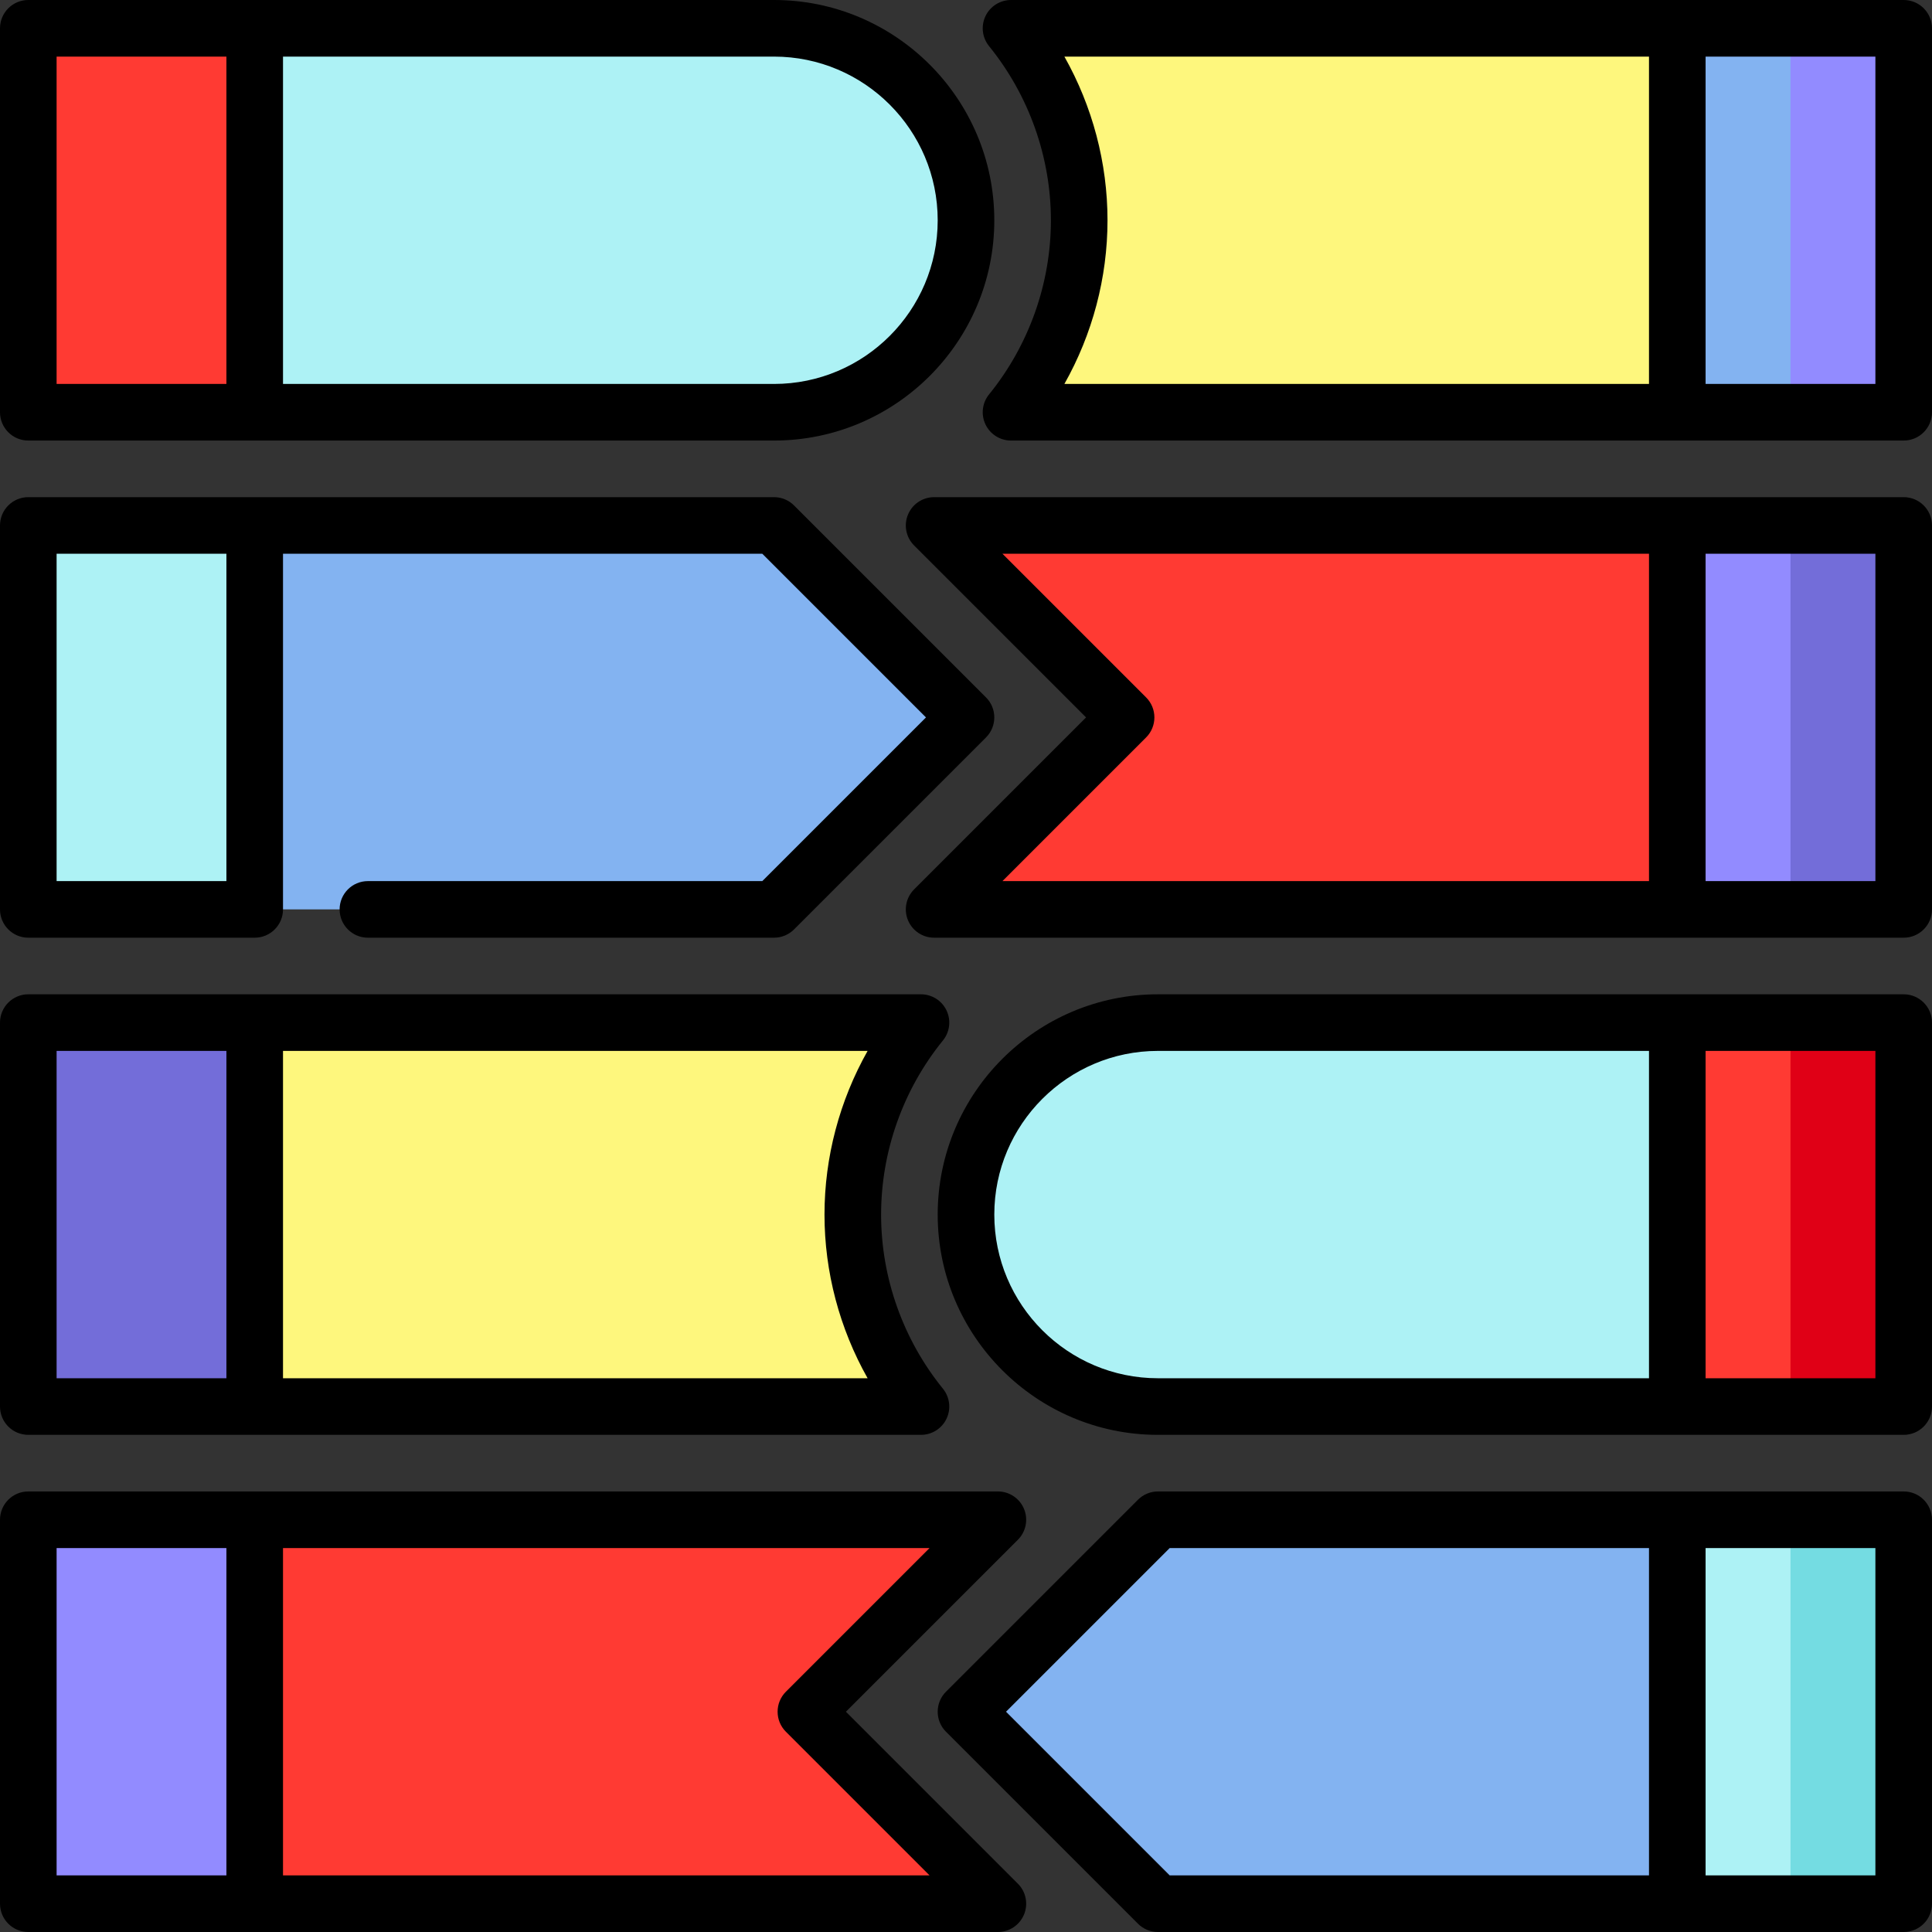 <svg id="Capa_1" enable-background="new 0 0 512 512" height="512" viewBox="0 0 512 512" width="512" xmlns="http://www.w3.org/2000/svg"><rect x="0" y="0" width="512" height="512" fill="#333333" stroke="none"/><g><path d="m504.5 402.75v101.75h-30l-60-50.875 60-50.875z" fill="#74dce2"/><path d="m474.5 402.75v101.75h-30l-60-50.875 60-50.875z" fill="#adf2f5"/><path d="m504.5 271v101.75h-30l-60-50.875 60-50.875z" fill="#e00016"/><path d="m474.5 271v101.75h-30l-60-50.875 60-50.875z" fill="#ff3a33"/><path d="m504.5 139.25v101.75h-30l-60-50.875 60-50.875z" fill="#736dd9"/><path d="m474.5 139.25v101.75h-30l-60-50.875 60-50.875z" fill="#928bff"/><path d="m67.5 402.75 60 50.875-60 50.875h-60v-101.75z" fill="#928bff"/><path d="m264.45 402.75-50.88 50.87 50.88 50.88h-196.95v-101.75z" fill="#ff3a33"/><path d="m444.5 139.25v101.75h-196.95l50.88-50.88-50.88-50.87z" fill="#ff3a33"/><path d="m67.5 139.25 60 50.875-60 50.875h-60v-101.75z" fill="#adf2f5"/><path d="m444.5 402.75v101.75h-137.62l-50.88-50.88 50.88-50.87z" fill="#83b3f1"/><path d="m256 190.12-50.88 50.88h-137.62v-101.75h137.62z" fill="#83b3f1"/><path d="m67.5 7.5 60 50.875-60 50.875h-60v-101.75z" fill="#ff3a33"/><path d="m444.5 271v101.75h-137.62c-28.1 0-50.88-22.78-50.88-50.88 0-28.09 22.78-50.87 50.88-50.87z" fill="#adf2f5"/><path d="m205.12 7.5c28.1 0 50.88 22.78 50.88 50.88 0 28.09-22.78 50.87-50.88 50.87h-137.62v-101.75z" fill="#adf2f5"/><path d="m504.5 7.5v101.75h-30l-60-50.875 60-50.875z" fill="#928bff"/><path d="m67.5 271 60 50.875-60 50.875h-60v-101.75z" fill="#736dd9"/><path d="m474.5 7.5v101.75h-30l-60-50.875 60-50.875z" fill="#83b3f1"/><path d="m67.5 271h176.57c-11.29 13.91-18.07 31.61-18.07 50.88 0 19.26 6.78 36.96 18.07 50.87h-176.57z" fill="#fef77d"/><path d="m444.5 7.5v101.75h-176.57c11.29-13.91 18.07-31.61 18.07-50.87 0-19.27-6.78-36.97-18.07-50.88z" fill="#fef77d"/><path d="m504.5 0h-236.567c-2.893 0-5.527 1.664-6.771 4.275-1.243 2.611-.875 5.705.948 7.951 10.569 13.024 16.39 29.414 16.39 46.149s-5.821 33.125-16.391 46.149c-1.823 2.246-2.191 5.34-.948 7.951 1.244 2.611 3.879 4.275 6.771 4.275h236.568c4.143 0 7.5-3.358 7.5-7.5v-101.75c0-4.142-3.357-7.5-7.5-7.5zm-222.425 15h154.925v86.75h-154.925c7.432-13.176 11.425-28.157 11.425-43.375s-3.993-30.199-11.425-43.375zm214.925 86.75h-45v-86.75h45z"/><path d="m7.5 116.75h197.625c32.188 0 58.375-26.187 58.375-58.375s-26.187-58.375-58.375-58.375h-197.625c-4.143 0-7.5 3.358-7.5 7.5v101.75c0 4.142 3.357 7.5 7.5 7.5zm241-58.375c0 23.917-19.458 43.375-43.375 43.375h-130.125v-86.75h130.125c23.917 0 43.375 19.458 43.375 43.375zm-233.5-43.375h45v86.75h-45z"/><path d="m7.5 380.25h236.567c2.893 0 5.527-1.664 6.771-4.275 1.243-2.611.875-5.705-.948-7.951-10.569-13.024-16.39-29.414-16.39-46.149s5.821-33.125 16.391-46.149c1.823-2.246 2.191-5.34.948-7.951-1.244-2.611-3.879-4.275-6.771-4.275h-236.568c-4.143 0-7.5 3.358-7.5 7.5v101.75c0 4.142 3.357 7.5 7.5 7.5zm222.425-15h-154.925v-86.75h154.925c-7.432 13.176-11.425 28.157-11.425 43.375s3.993 30.199 11.425 43.375zm-214.925-86.75h45v86.75h-45z"/><path d="m504.5 263.5h-197.625c-32.188 0-58.375 26.187-58.375 58.375s26.187 58.375 58.375 58.375h197.625c4.143 0 7.5-3.358 7.5-7.5v-101.75c0-4.142-3.357-7.5-7.5-7.5zm-241 58.375c0-23.917 19.458-43.375 43.375-43.375h130.125v86.75h-130.125c-23.917 0-43.375-19.458-43.375-43.375zm233.5 43.375h-45v-86.75h45z"/><path d="m224.18 453.625 45.572-45.572c2.145-2.145 2.786-5.371 1.625-8.173-1.16-2.803-3.896-4.63-6.929-4.63h-256.948c-4.143 0-7.5 3.358-7.5 7.5v101.75c0 4.142 3.357 7.5 7.5 7.5h256.948c3.033 0 5.769-1.827 6.929-4.63 1.161-2.803.52-6.028-1.625-8.173zm-209.18-43.375h45v86.75h-45zm60 86.75v-86.75h171.342l-38.072 38.072c-2.929 2.929-2.929 7.678 0 10.606l38.072 38.072z"/><path d="m504.5 395.25h-197.625c-1.989 0-3.896.79-5.304 2.197l-50.875 50.875c-2.929 2.929-2.929 7.678 0 10.606l50.875 50.875c1.407 1.407 3.314 2.197 5.304 2.197h197.625c4.143 0 7.5-3.358 7.5-7.5v-101.75c0-4.142-3.357-7.5-7.5-7.5zm-237.894 58.375 43.375-43.375h127.019v86.75h-127.019zm230.394 43.375h-45v-86.75h45z"/><path d="m504.5 131.75h-256.948c-3.033 0-5.769 1.827-6.929 4.63-1.161 2.803-.52 6.028 1.625 8.173l45.572 45.572-45.572 45.572c-2.145 2.145-2.786 5.371-1.625 8.173 1.16 2.803 3.896 4.63 6.929 4.63h256.948c4.143 0 7.5-3.358 7.5-7.5v-101.75c0-4.142-3.357-7.5-7.5-7.5zm-200.77 63.678c2.929-2.929 2.929-7.678 0-10.606l-38.072-38.072h171.342v86.75h-171.342zm193.27 38.072h-45v-86.75h45z"/><path d="m7.5 248.5h60c4.143 0 7.5-3.358 7.5-7.5v-94.25h127.019l43.375 43.375-43.375 43.375h-104.519c-4.143 0-7.5 3.358-7.5 7.5s3.357 7.5 7.5 7.5h107.625c1.989 0 3.896-.79 5.304-2.197l50.875-50.875c2.929-2.929 2.929-7.678 0-10.606l-50.875-50.875c-1.407-1.407-3.314-2.197-5.304-2.197h-197.625c-4.143 0-7.5 3.358-7.5 7.5v101.75c0 4.142 3.357 7.5 7.5 7.5zm7.5-101.75h45v86.75h-45z"/></g></svg>